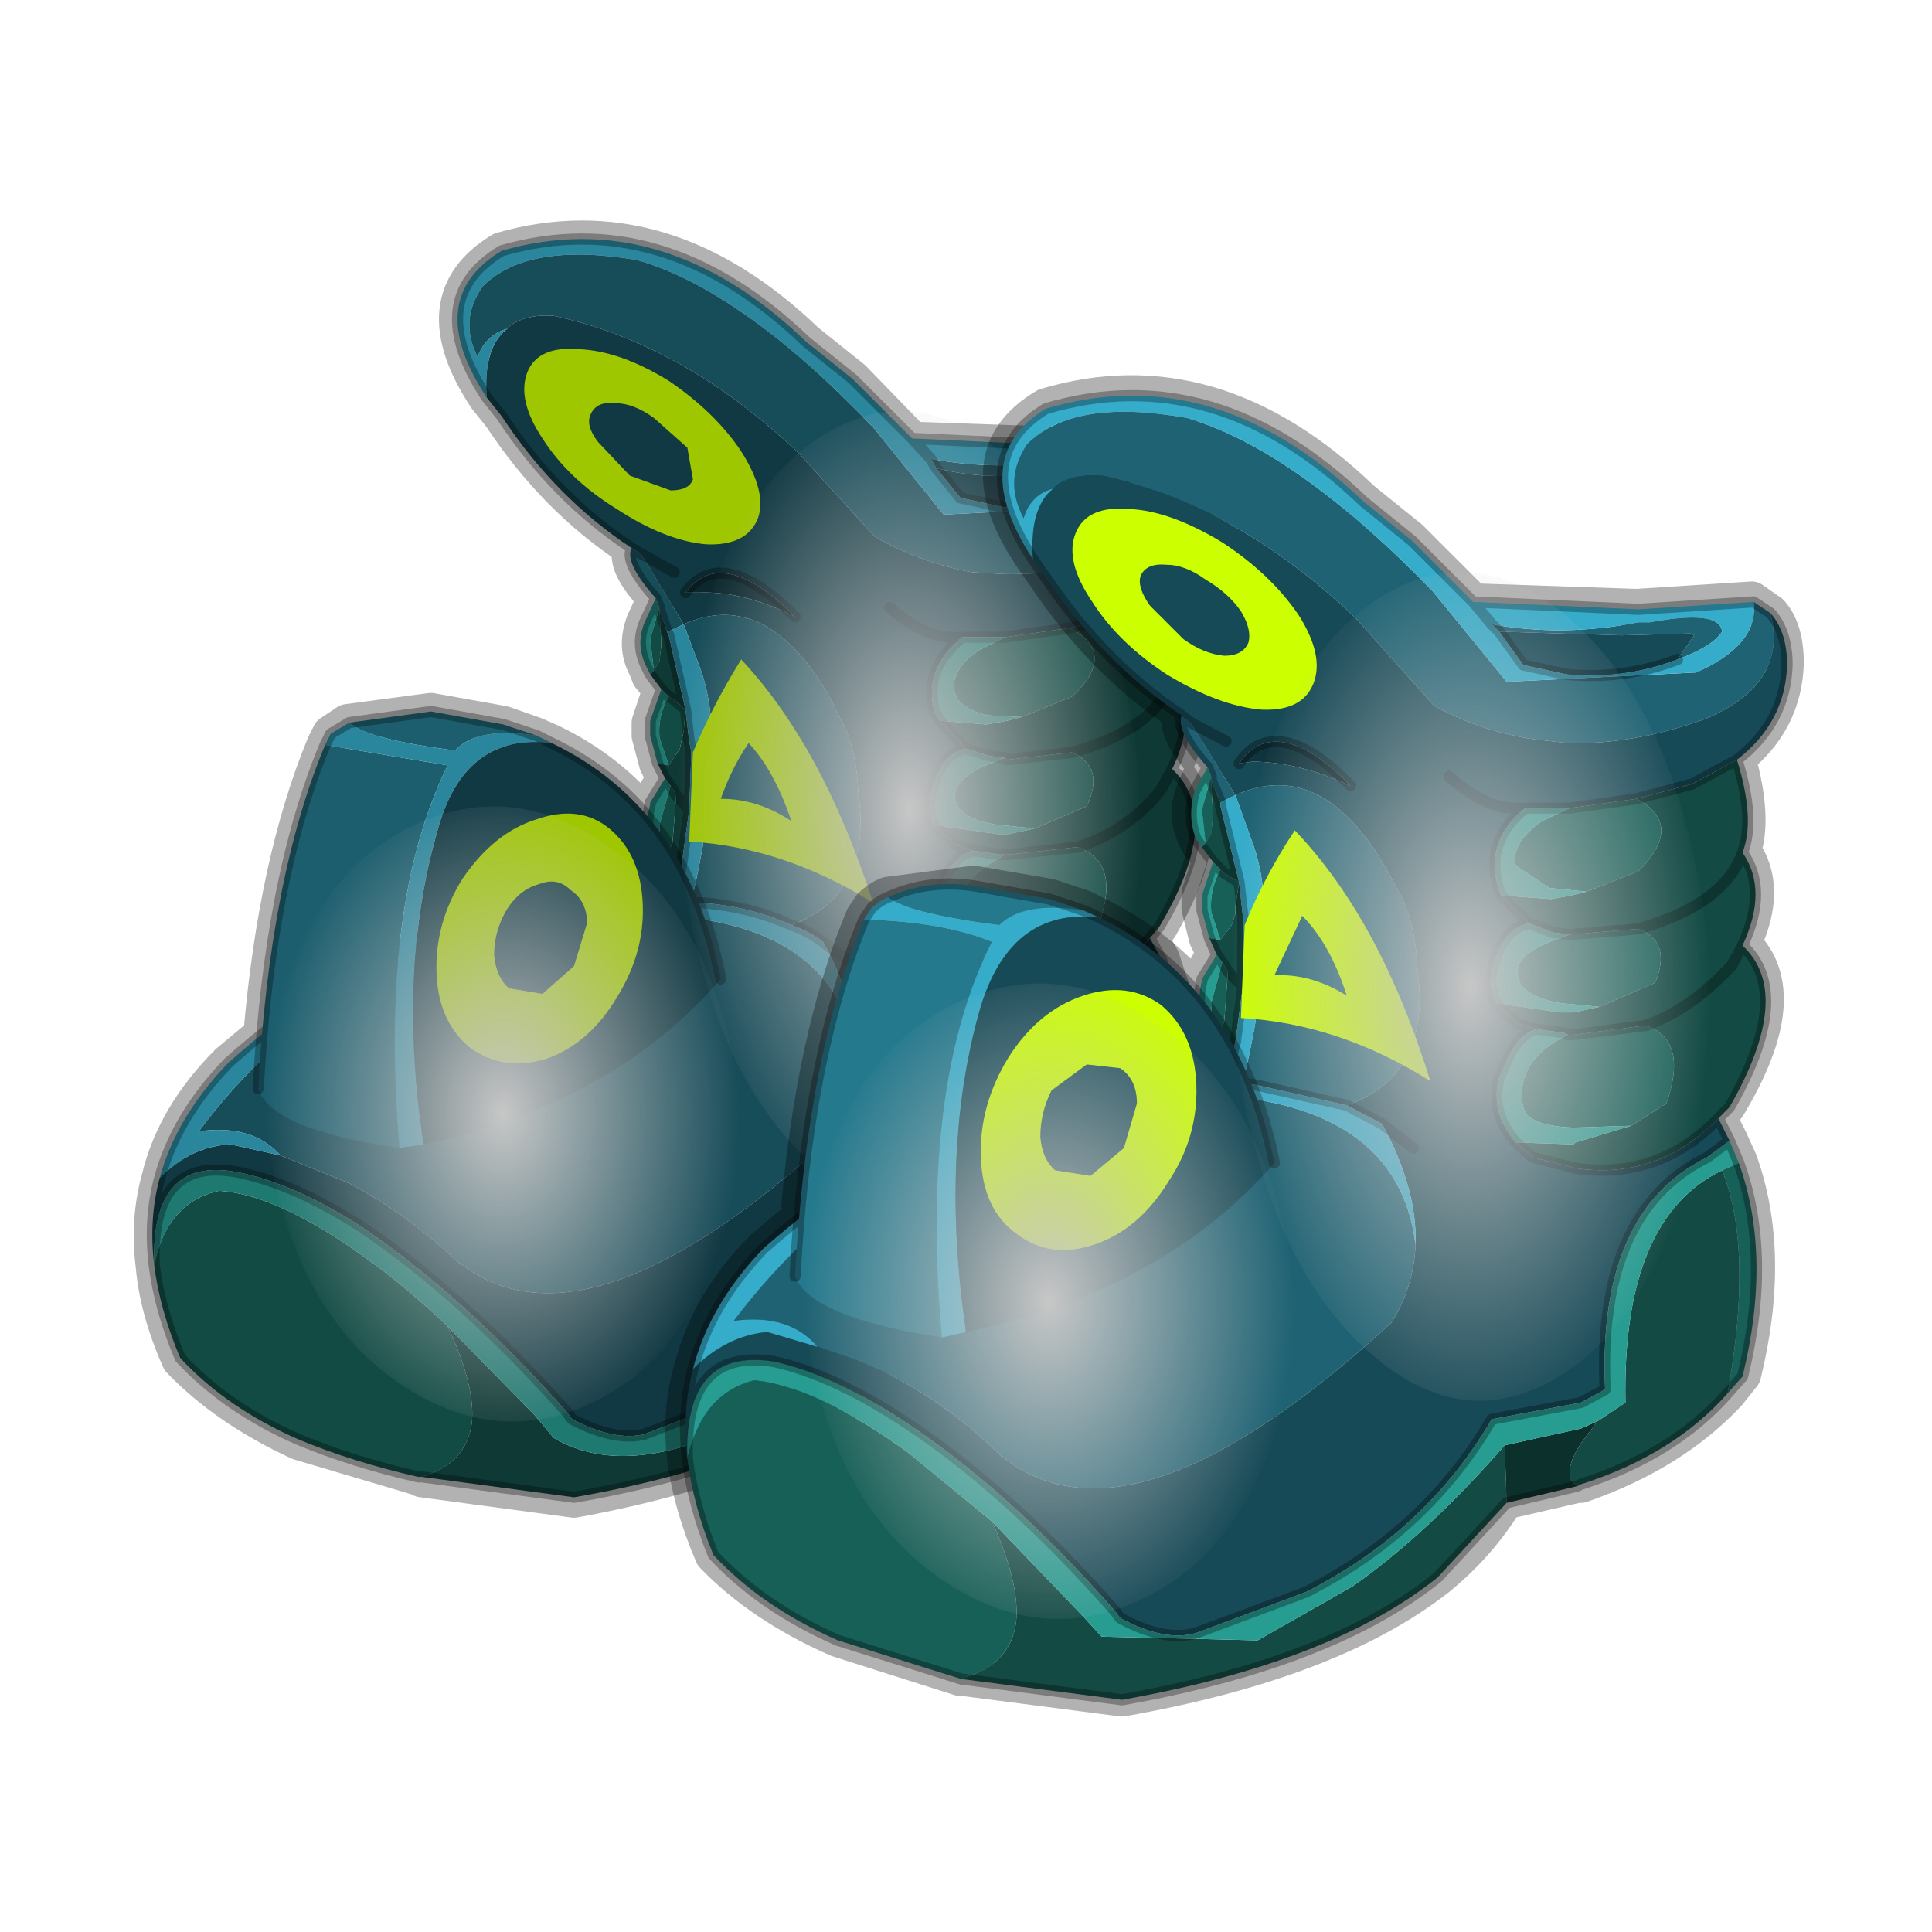 <?xml version="1.0" encoding="UTF-8" standalone="no"?>
<svg xmlns:xlink="http://www.w3.org/1999/xlink" height="520.0px" width="520.0px" xmlns="http://www.w3.org/2000/svg">
  <g transform="matrix(10.0, 0.0, 0.0, 10.0, 0.0, 0.0)">
    <use height="52.0" transform="matrix(1.0, 0.0, 0.0, 1.0, 0.0, 0.0)" width="52.0" xlink:href="#shape0"/>
    <use height="34.9" transform="matrix(1.0, 0.0, 0.0, 1.0, 3.6, 5.95)" width="29.6" xlink:href="#sprite0"/>
    <use height="36.1" transform="matrix(1.0, 0.0, 0.0, 1.0, 17.9, 10.1)" width="30.65" xlink:href="#shape3"/>
    <use height="136.85" transform="matrix(0.087, 0.0, 0.0, 0.163, 33.129, 15.399)" width="148.25" xlink:href="#sprite1"/>
    <use height="136.85" transform="matrix(0.089, 0.0, 0.0, 0.125, 21.635, 26.472)" width="148.25" xlink:href="#sprite1"/>
  </g>
  <defs>
    <g id="shape0" transform="matrix(1.0, 0.0, 0.0, 1.0, 0.0, 0.0)">
      <path d="M52.0 0.0 L52.0 52.0 0.0 52.0 0.0 0.0 52.0 0.0" fill="#795fa9" fill-opacity="0.0" fill-rule="evenodd" stroke="none"/>
    </g>
    <g id="sprite0" transform="matrix(1.0, 0.0, 0.0, 1.0, 0.5, 0.5)">
      <use height="34.9" transform="matrix(1.0, 0.0, 0.0, 1.0, -0.5, -0.5)" width="29.6" xlink:href="#shape1"/>
      <use height="136.85" transform="matrix(0.084, 0.0, 0.0, 0.157, 14.151, 4.618)" width="148.25" xlink:href="#sprite1"/>
      <use height="136.85" transform="matrix(0.086, 0.0, 0.0, 0.121, 3.062, 15.255)" width="148.25" xlink:href="#sprite1"/>
    </g>
    <g id="shape1" transform="matrix(1.0, 0.0, 0.0, 1.0, 0.5, 0.5)">
      <path d="M9.0 4.25 L9.4 4.75 Q10.85 6.95 12.9 8.3 12.7 8.75 13.55 9.65 L13.25 10.3 Q13.0 10.95 13.3 11.5 L13.4 11.75 13.7 12.1 13.4 13.0 13.4 13.35 13.6 14.1 13.8 14.5 13.4 15.15 13.4 15.2 13.35 15.6 Q12.3 14.3 10.75 13.55 L10.3 13.35 9.45 13.05 7.5 12.7 5.25 13.0 4.8 13.3 4.65 13.6 Q3.35 16.75 2.95 21.4 L2.05 22.15 Q0.6 23.6 0.2 25.3 -0.1 26.4 0.05 27.6 0.15 28.8 0.75 30.15 2.0 31.45 3.95 32.35 L7.15 33.3 7.25 33.35 11.35 33.9 Q16.8 32.9 19.55 30.7 L21.3 28.75 23.2 28.35 23.25 28.3 Q25.65 27.5 27.1 25.95 L27.45 25.45 Q28.25 22.3 27.35 19.95 L27.15 19.35 26.85 18.8 27.1 18.5 Q28.8 15.55 27.45 14.3 28.15 12.8 27.45 11.85 27.8 11.0 27.3 9.45 28.55 8.5 28.6 7.0 28.6 6.1 28.2 5.65 L27.7 5.35 24.75 5.55 20.45 5.4 18.85 3.75 17.6 2.75 Q13.75 -0.95 9.4 0.3 7.25 1.6 9.0 4.25 Z" fill="none" stroke="#000000" stroke-linecap="round" stroke-linejoin="round" stroke-opacity="0.302" stroke-width="1.0"/>
      <path d="M27.7 5.3 L28.2 5.65 Q28.65 7.45 26.5 8.4 24.6 9.05 22.9 9.0 L22.05 8.95 Q20.7 8.7 19.45 8.0 L17.4 5.75 Q14.3 2.8 10.8 2.05 10.1 2.0 9.65 2.3 L9.55 2.4 Q9.0 2.55 8.75 3.15 8.25 2.15 8.9 1.25 10.1 0.05 13.05 0.55 15.85 1.35 19.4 5.05 L21.3 7.4 26.25 7.15 Q27.9 6.45 27.7 5.3 M13.55 9.65 Q12.7 8.7 12.9 8.3 L13.15 8.45 14.3 10.35 Q16.55 9.35 18.25 12.35 L18.55 12.95 Q18.95 13.7 19.0 14.85 19.4 17.65 17.2 18.45 16.1 17.95 14.8 17.85 L14.5 17.85 Q15.5 13.6 14.75 11.55 L14.3 10.35 14.0 10.5 13.85 10.55 13.65 9.95 13.65 9.9 13.55 9.65 M25.75 6.85 L26.2 6.2 26.1 6.15 24.3 6.2 Q22.7 6.55 21.1 6.15 L20.95 5.9 Q22.8 6.25 24.75 5.9 L25.0 5.85 Q26.85 5.55 26.9 6.15 26.7 6.5 25.75 6.85 M18.95 22.05 Q18.9 23.15 18.35 24.1 11.75 30.15 8.35 27.6 L8.2 27.5 Q6.9 26.25 5.3 25.4 L3.45 24.65 Q2.7 23.8 1.25 24.0 3.0 21.65 5.6 19.95 9.45 17.75 14.85 18.3 18.55 18.9 18.95 22.05" fill="#174c59" fill-rule="evenodd" stroke="none"/>
      <path d="M9.55 2.4 L9.65 2.3 Q10.1 2.0 10.8 2.05 14.3 2.8 17.4 5.75 L19.45 8.0 Q20.7 8.7 22.05 8.95 L22.9 9.0 Q24.6 9.05 26.5 8.4 28.65 7.45 28.2 5.65 28.6 6.1 28.6 6.95 28.55 8.5 27.3 9.4 L26.15 10.1 24.7 10.45 22.95 10.7 22.25 10.7 21.8 10.7 Q20.75 11.55 21.05 12.7 L21.2 12.95 21.9 13.7 Q21.1 13.85 20.9 15.25 L21.0 15.75 21.65 16.3 22.1 16.45 Q21.55 16.55 21.2 17.5 L21.15 17.7 Q20.85 18.6 21.55 19.35 L22.0 19.8 23.15 20.05 Q25.3 20.35 26.85 18.8 L27.15 19.35 26.55 19.8 Q23.7 21.2 23.85 25.8 L23.25 26.15 20.95 26.55 Q19.25 29.5 16.1 31.05 L13.25 32.15 Q12.45 32.35 11.3 31.75 L11.15 31.55 Q8.35 28.4 5.6 26.55 3.8 25.4 2.3 25.1 -0.05 24.65 0.05 27.6 -0.1 26.35 0.2 25.25 1.05 24.4 2.1 24.35 L3.45 24.65 5.3 25.4 Q6.9 26.25 8.2 27.5 L8.35 27.6 Q11.75 30.15 18.35 24.1 18.9 23.15 18.95 22.05 19.0 20.6 18.05 18.9 17.65 18.6 17.2 18.45 19.4 17.65 19.0 14.85 18.95 13.7 18.55 12.95 L18.25 12.35 Q16.55 9.35 14.3 10.35 L13.15 8.45 12.9 8.3 Q10.85 6.95 9.4 4.75 L9.0 4.25 Q8.9 2.9 9.55 2.4 M25.75 6.85 L22.9 7.2 21.75 6.95 21.1 6.15 Q22.7 6.55 24.3 6.2 L26.1 6.15 26.2 6.2 25.75 6.85 M18.9 19.55 L18.05 18.9 18.9 19.55 M19.85 9.9 Q20.85 10.8 21.8 10.7 20.85 10.8 19.85 9.9 M14.35 9.5 L14.7 9.5 Q15.9 9.45 17.3 10.15 15.95 8.8 15.05 9.0 14.65 9.1 14.35 9.5 M14.05 8.95 L13.15 8.45 14.05 8.95" fill="#113943" fill-rule="evenodd" stroke="none"/>
      <path d="M17.3 10.15 Q15.9 9.45 14.7 9.5 L14.35 9.5 Q14.65 9.1 15.05 9.0 15.95 8.8 17.3 10.15" fill="#0c282f" fill-rule="evenodd" stroke="none"/>
      <path d="M27.35 19.9 Q28.25 22.3 27.45 25.45 L27.1 25.9 Q27.75 22.15 26.9 20.1 L27.35 19.9 M7.15 33.3 Q5.4 32.9 3.95 32.3 2.0 31.45 0.75 30.1 0.2 28.8 0.05 27.6 0.4 25.9 1.8 25.6 3.4 25.7 5.8 27.45 6.85 28.2 7.95 29.25 8.7 30.85 8.6 31.85 8.45 32.95 7.25 33.3 L7.15 33.3 M23.4 12.85 L22.45 12.8 Q21.7 12.6 21.6 12.2 21.45 11.6 22.25 11.05 L22.95 10.7 24.7 10.45 Q26.0 11.15 24.75 12.3 L23.4 12.85 M23.75 15.85 L22.75 15.75 Q21.7 15.6 21.6 15.05 21.55 14.5 22.55 14.1 L22.95 13.95 23.0 14.0 24.75 13.8 Q25.65 14.2 25.15 15.25 L23.75 15.85 M24.9 16.35 Q26.05 16.75 25.5 18.35 L24.55 18.95 23.05 19.0 Q21.85 18.95 21.75 18.5 21.65 18.05 21.8 17.65 22.0 17.05 22.8 16.65 L22.95 16.55 23.05 16.55 24.9 16.35 M13.65 9.9 L13.65 9.95 13.7 10.9 13.65 11.35 13.5 11.6 13.4 10.75 13.65 9.9 M13.9 12.3 L14.0 12.35 14.35 12.65 14.3 13.25 14.25 13.45 14.2 13.7 13.9 14.15 13.65 13.4 Q13.6 12.8 13.9 12.3 M13.7 16.85 L13.65 15.75 13.95 14.7 14.1 14.95 14.0 16.25 13.7 16.85" fill="#114b44" fill-rule="evenodd" stroke="none"/>
      <path d="M27.3 9.4 Q27.8 11.0 27.45 11.85 28.15 12.8 27.45 14.25 28.85 15.55 27.1 18.5 L26.85 18.8 Q25.3 20.35 23.15 20.05 L22.0 19.8 21.55 19.35 23.05 19.4 23.1 19.4 24.55 18.95 25.5 18.35 Q26.05 16.75 24.9 16.35 L23.05 16.55 22.95 16.55 22.8 16.55 22.1 16.45 21.65 16.3 21.0 15.75 22.75 16.0 23.05 16.0 23.75 15.85 25.15 15.25 Q25.65 14.2 24.75 13.8 L23.0 14.0 22.95 13.95 22.55 13.9 21.9 13.7 21.2 12.95 22.45 13.05 23.0 12.95 23.4 12.85 24.75 12.3 Q26.0 11.15 24.7 10.45 L26.15 10.1 27.3 9.4 M27.1 25.9 Q25.65 27.5 23.3 28.3 L23.2 28.3 Q22.75 28.05 23.25 27.2 L23.7 26.6 24.45 26.15 Q24.35 21.35 26.9 20.1 27.75 22.15 27.1 25.9 M21.3 28.75 L19.55 30.7 Q16.8 32.9 11.35 33.85 L7.25 33.3 7.15 33.3 7.25 33.3 Q8.45 32.95 8.6 31.85 8.7 30.85 7.95 29.25 L10.3 31.65 10.8 32.25 Q12.4 33.2 14.85 32.3 L17.3 30.95 Q19.25 29.55 21.25 27.25 L21.3 28.75 M14.0 17.85 L13.6 16.95 13.7 16.85 14.0 16.25 14.1 14.95 13.95 14.7 13.8 14.5 13.6 14.1 13.9 14.15 14.2 13.7 14.25 13.45 14.3 13.25 14.35 12.65 14.45 13.5 14.5 13.75 14.5 14.0 14.45 15.35 14.25 16.8 14.0 17.85 M13.7 12.1 L13.4 11.7 13.5 11.6 13.65 11.35 13.7 10.9 13.65 9.95 13.85 10.55 13.9 10.65 14.35 12.65 14.0 12.35 13.9 12.3 13.85 12.25 13.7 12.1 M27.45 11.85 Q26.95 13.2 24.75 13.8 26.95 13.2 27.45 11.85 M27.45 14.25 L27.15 14.8 26.95 15.05 Q26.05 16.0 24.9 16.35 26.05 16.0 26.95 15.05 L27.15 14.8 27.45 14.25 M14.45 15.35 L14.1 14.95 14.45 15.35" fill="#0e3935" fill-rule="evenodd" stroke="none"/>
      <path d="M23.2 28.3 L21.3 28.75 21.25 27.25 23.25 26.8 23.7 26.6 23.25 27.2 Q22.75 28.05 23.2 28.3" fill="#092522" fill-rule="evenodd" stroke="none"/>
      <path d="M27.15 19.35 L27.35 19.9 26.9 20.1 Q24.35 21.35 24.45 26.15 L23.7 26.6 23.25 26.8 21.25 27.25 Q19.25 29.55 17.3 30.95 L14.85 32.3 Q12.4 33.2 10.8 32.25 L10.3 31.65 7.95 29.25 Q6.85 28.2 5.8 27.45 3.4 25.7 1.8 25.6 0.4 25.9 0.05 27.6 -0.05 24.65 2.3 25.1 3.8 25.4 5.6 26.55 8.35 28.4 11.15 31.55 L11.3 31.75 Q12.45 32.35 13.25 32.15 L16.1 31.05 Q19.25 29.5 20.95 26.55 L23.25 26.15 23.85 25.8 Q23.7 21.2 26.55 19.8 L27.15 19.35 M13.6 16.95 Q13.2 15.9 13.4 15.2 L13.4 15.15 13.8 14.5 13.95 14.7 13.65 15.75 13.7 16.85 13.6 16.95 M13.6 14.1 L13.4 13.35 13.4 12.95 13.7 12.1 13.85 12.25 13.9 12.3 Q13.6 12.8 13.65 13.4 L13.9 14.15 13.6 14.1 M13.4 11.7 L13.3 11.5 Q13.0 10.9 13.25 10.3 L13.55 9.65 13.65 9.9 13.4 10.75 13.5 11.6 13.4 11.7 M21.2 12.95 L21.05 12.7 Q20.75 11.55 21.8 10.7 L22.25 10.7 22.95 10.7 22.25 11.05 Q21.45 11.6 21.6 12.2 21.7 12.6 22.45 12.8 L23.4 12.85 23.0 12.95 22.45 13.05 21.2 12.95 M21.0 15.75 L20.9 15.25 Q21.1 13.85 21.9 13.7 L22.55 13.9 22.95 13.95 22.55 14.1 Q21.55 14.5 21.6 15.05 21.7 15.6 22.75 15.75 L23.75 15.85 23.05 16.0 22.75 16.0 21.0 15.75 M22.95 16.55 L22.8 16.65 Q22.0 17.05 21.8 17.65 21.65 18.05 21.75 18.5 21.85 18.95 23.05 19.0 L24.55 18.95 23.1 19.4 23.05 19.4 21.55 19.35 Q20.85 18.6 21.15 17.7 L21.2 17.5 Q21.55 16.55 22.1 16.45 L22.8 16.55 22.95 16.55" fill="#1e7971" fill-rule="evenodd" stroke="none"/>
      <path d="M27.7 5.3 Q27.9 6.45 26.25 7.15 L21.3 7.4 19.4 5.05 Q15.85 1.35 13.05 0.55 10.1 0.05 8.9 1.25 8.25 2.15 8.75 3.15 9.0 2.55 9.55 2.4 8.9 2.9 9.0 4.25 7.25 1.6 9.4 0.3 13.75 -0.95 17.6 2.75 L18.85 3.75 20.45 5.35 24.75 5.55 Q26.75 4.85 27.7 5.3 M0.2 25.25 Q0.65 23.6 2.05 22.15 7.65 17.15 14.0 17.85 L14.25 16.8 14.45 15.35 14.5 14.0 14.5 13.75 14.45 13.5 14.35 12.65 13.9 10.65 13.85 10.55 14.0 10.5 14.3 10.35 14.75 11.55 Q15.5 13.6 14.5 17.85 L14.8 17.85 Q16.1 17.95 17.2 18.45 17.65 18.6 18.05 18.9 19.0 20.6 18.95 22.05 18.55 18.9 14.85 18.3 9.45 17.75 5.6 19.95 3.0 21.65 1.25 24.0 2.7 23.8 3.45 24.65 L2.1 24.35 Q1.05 24.4 0.2 25.25 M21.1 6.15 L21.75 6.95 22.9 7.2 25.75 6.85 Q26.7 6.5 26.9 6.15 26.85 5.55 25.0 5.85 L24.75 5.9 Q22.8 6.25 20.95 5.9 L21.1 6.15 M20.45 5.35 L20.95 5.9 20.45 5.35 M14.5 17.85 L14.0 17.85 14.5 17.85" fill="#29869d" fill-rule="evenodd" stroke="none"/>
      <path d="M28.2 5.65 L27.7 5.3 M28.2 5.65 Q28.6 6.1 28.6 6.95 28.55 8.5 27.3 9.4 27.8 11.0 27.45 11.85 28.15 12.8 27.45 14.25 28.85 15.55 27.1 18.5 L26.85 18.8 27.15 19.35 27.35 19.9 Q28.25 22.3 27.45 25.45 L27.1 25.9 Q25.65 27.5 23.3 28.3 L23.2 28.3 21.3 28.75 19.55 30.7 Q16.8 32.9 11.35 33.85 L7.25 33.3 7.15 33.3 Q5.4 32.9 3.95 32.3 2.0 31.45 0.75 30.1 0.2 28.8 0.05 27.6 -0.1 26.35 0.2 25.25 0.65 23.6 2.05 22.15 7.65 17.15 14.0 17.85 L13.6 16.95 Q13.2 15.9 13.4 15.2 L13.4 15.15 13.8 14.5 13.6 14.1 13.4 13.35 13.4 12.95 13.7 12.1 13.4 11.7 13.3 11.5 Q13.0 10.9 13.25 10.3 L13.55 9.65 Q12.7 8.7 12.9 8.3 10.85 6.95 9.4 4.75 L9.0 4.25 Q7.25 1.6 9.4 0.3 13.75 -0.95 17.6 2.75 L18.85 3.75 20.45 5.35 24.75 5.55 Q26.75 4.85 27.7 5.3 M21.1 6.15 L21.75 6.95 22.9 7.2 25.75 6.85 M21.1 6.15 L20.95 5.9 20.45 5.35 M14.5 17.85 L14.8 17.85 Q16.1 17.95 17.2 18.45 17.65 18.6 18.05 18.9 L18.9 19.55 M21.2 12.95 L21.05 12.7 Q20.75 11.55 21.8 10.7 20.85 10.8 19.85 9.9 M21.0 15.75 L20.9 15.25 Q21.1 13.85 21.9 13.7 L21.2 12.95 M22.95 10.7 L22.25 10.7 21.8 10.7 M24.7 10.45 L26.15 10.1 27.3 9.4 M22.95 13.95 L22.55 13.9 21.9 13.7 M22.95 13.95 L23.0 14.0 24.75 13.8 Q26.95 13.2 27.45 11.85 M24.9 16.35 Q26.05 16.0 26.95 15.05 L27.15 14.8 27.45 14.25 M24.7 10.45 L22.95 10.7 M0.05 27.6 Q-0.05 24.65 2.3 25.1 3.8 25.4 5.6 26.55 8.35 28.4 11.15 31.55 L11.3 31.75 Q12.45 32.35 13.25 32.15 L16.1 31.05 Q19.25 29.5 20.95 26.55 L23.25 26.15 23.85 25.8 Q23.7 21.2 26.55 19.8 L27.15 19.35 M24.9 16.35 L23.05 16.55 22.95 16.55 M21.55 19.35 L22.0 19.8 23.15 20.05 Q25.3 20.35 26.85 18.8 M22.1 16.45 L22.8 16.55 22.95 16.55 M21.0 15.75 L21.65 16.3 22.1 16.45 Q21.55 16.55 21.2 17.5 L21.15 17.7 Q20.85 18.6 21.55 19.35 M13.65 9.9 L13.65 9.95 13.85 10.55 13.9 10.65 14.35 12.65 14.45 13.5 14.5 13.75 14.5 14.0 14.45 15.35 14.25 16.8 14.0 17.85 14.5 17.85 M13.15 8.45 L12.9 8.3 M14.35 9.5 Q14.65 9.1 15.05 9.0 15.95 8.8 17.3 10.15 M13.55 9.65 L13.65 9.9 M13.15 8.45 L14.05 8.95 M13.9 12.3 L14.0 12.35 14.35 12.65 M14.1 14.95 L13.95 14.7 13.8 14.5 M14.1 14.95 L14.45 15.35 M13.7 12.1 L13.85 12.25" fill="none" stroke="#000000" stroke-linecap="round" stroke-linejoin="round" stroke-opacity="0.302" stroke-width="0.3"/>
      <path d="M5.3 13.0 L7.5 12.7 9.45 13.05 10.35 13.35 Q8.75 13.1 8.15 13.75 5.8 13.45 5.3 13.0 M6.65 24.45 Q3.2 23.95 2.85 22.85 3.15 17.2 4.65 13.6 L7.95 14.15 Q6.1 17.9 6.65 24.45" fill="#1c5e6e" fill-rule="evenodd" stroke="none"/>
      <path d="M5.3 13.0 Q5.8 13.45 8.15 13.75 8.75 13.1 10.35 13.35 L10.75 13.55 Q8.35 13.25 7.65 16.0 6.6 19.7 7.3 24.35 L6.65 24.45 Q6.1 17.9 7.95 14.15 L4.65 13.6 4.8 13.3 5.3 13.0" fill="#29869d" fill-rule="evenodd" stroke="none"/>
      <path d="M10.75 13.55 Q14.4 15.3 15.3 19.9 12.4 23.25 7.3 24.35 6.6 19.7 7.65 16.0 8.35 13.25 10.75 13.55" fill="#113943" fill-rule="evenodd" stroke="none"/>
      <path d="M10.35 13.35 L9.45 13.05 7.5 12.7 5.3 13.0 M10.35 13.35 L10.75 13.55 Q14.4 15.3 15.3 19.9 M2.85 22.85 Q3.15 17.2 4.65 13.6 L4.8 13.3 5.3 13.0" fill="none" stroke="#000000" stroke-linecap="round" stroke-linejoin="round" stroke-opacity="0.302" stroke-width="0.3"/>
      <path d="M12.3 15.85 Q13.15 16.55 13.2 17.9 13.25 19.2 12.5 20.4 11.75 21.65 10.6 22.05 9.45 22.4 8.55 21.75 7.7 21.05 7.65 19.75 7.6 18.4 8.35 17.2 9.2 15.95 10.35 15.6 11.5 15.2 12.3 15.85 M10.4 17.35 Q9.85 17.5 9.5 18.1 9.2 18.65 9.2 19.25 9.25 19.85 9.6 20.15 L10.5 20.3 11.35 19.55 11.7 18.4 Q11.7 17.8 11.25 17.5 10.9 17.15 10.4 17.35" fill="#9fc700" fill-rule="evenodd" stroke="none"/>
      <path d="M12.45 4.4 Q12.95 4.4 13.5 4.8 L14.4 5.6 14.55 6.45 Q14.45 6.75 13.95 6.75 L12.85 6.35 12.0 5.45 Q11.65 5.0 11.8 4.7 11.95 4.35 12.45 4.4 M10.1 3.55 Q9.8 4.3 10.5 5.35 11.2 6.45 12.5 7.25 13.8 8.1 14.9 8.2 16.0 8.25 16.3 7.5 16.55 6.8 15.85 5.7 15.15 4.65 13.9 3.8 12.6 3.0 11.5 2.95 10.4 2.85 10.1 3.55" fill="#9fc700" fill-rule="evenodd" stroke="none"/>
      <path d="M14.45 16.2 L14.55 13.8 Q15.1 12.5 15.85 11.3 18.05 13.65 19.4 17.85 17.0 16.35 14.45 16.2 M15.3 15.05 Q16.3 15.05 17.2 15.65 16.75 14.3 16.05 13.55 15.6 14.2 15.3 15.05" fill="#9fc700" fill-rule="evenodd" stroke="none"/>
    </g>
    <g id="sprite1" transform="matrix(1.0, 0.0, 0.0, 1.0, 73.5, 65.0)">
      <use height="136.85" transform="matrix(1.0, 0.0, 0.0, 1.0, -73.5, -65.0)" width="148.25" xlink:href="#shape2"/>
    </g>
    <g id="shape2" transform="matrix(1.0, 0.0, 0.0, 1.0, 73.5, 65.0)">
      <path d="M36.65 -54.65 Q60.05 -42.0 69.75 -17.95 80.55 8.9 68.0 34.1 55.45 59.35 26.8 68.2 -1.8 77.05 -29.7 64.3 -57.6 51.6 -68.45 24.75 -79.3 -2.05 -66.75 -27.25 L-66.7 -27.3 Q-54.1 -52.5 -25.5 -61.4 3.1 -70.2 31.0 -57.5 L36.65 -54.65" fill="url(#gradient0)" fill-rule="evenodd" stroke="none"/>
    </g>
    <radialGradient cx="0" cy="0" gradientTransform="matrix(0.091, 0.0, 0.0, 0.091, 0.6, 3.4)" gradientUnits="userSpaceOnUse" id="gradient0" r="819.2" spreadMethod="pad">
      <stop offset="0.0" stop-color="#c7c7c7"/>
      <stop offset="1.0" stop-color="#c7c7c7" stop-opacity="0.0"/>
    </radialGradient>
    <g id="shape3" transform="matrix(1.0, 0.0, 0.0, 1.0, -17.9, -10.1)">
      <path d="M27.8 15.0 L28.15 15.5 Q29.7 17.8 31.8 19.2 31.6 19.65 32.45 20.6 L32.15 21.3 Q31.9 21.95 32.2 22.55 L32.3 22.75 32.6 23.15 32.3 24.05 32.3 24.45 32.5 25.25 32.7 25.65 32.35 26.3 32.3 26.35 32.25 26.75 Q31.15 25.45 29.55 24.65 L29.15 24.45 28.25 24.15 26.2 23.8 23.9 24.1 Q23.65 24.2 23.45 24.4 L23.25 24.7 Q21.9 27.95 21.5 32.8 L20.55 33.6 Q19.1 35.05 18.65 36.8 18.3 37.95 18.45 39.2 18.6 40.45 19.2 41.85 20.5 43.2 22.55 44.1 L25.85 45.15 25.95 45.15 30.2 45.7 Q35.85 44.7 38.7 42.45 39.8 41.55 40.5 40.4 L42.45 39.95 42.55 39.95 Q45.0 39.1 46.5 37.5 L46.9 37.0 Q47.7 33.75 46.8 31.25 L46.55 30.7 46.25 30.1 46.5 29.75 Q48.3 26.75 46.9 25.4 47.6 23.9 46.9 22.9 47.2 22.0 46.75 20.4 48.0 19.4 48.05 17.85 48.05 16.95 47.65 16.5 L47.15 16.15 44.05 16.35 39.65 16.2 37.95 14.5 36.65 13.45 Q32.65 9.6 28.15 10.95 25.95 12.25 27.8 15.0 Z" fill="none" stroke="#000000" stroke-linecap="round" stroke-linejoin="round" stroke-opacity="0.302" stroke-width="1.0"/>
      <path d="M47.65 16.5 Q48.15 18.4 45.9 19.35 43.95 20.05 42.2 20.0 L41.3 19.9 Q39.9 19.7 38.6 19.0 L36.5 16.65 Q33.25 13.55 29.65 12.8 28.9 12.75 28.45 13.05 L28.35 13.15 Q27.75 13.3 27.55 13.95 27.0 12.9 27.65 11.95 28.9 10.7 31.95 11.25 34.85 12.1 38.55 15.9 L40.55 18.35 45.65 18.1 Q47.35 17.35 47.2 16.2 L47.65 16.5 M31.8 19.25 L32.05 19.45 33.25 21.4 Q35.6 20.35 37.35 23.45 L37.7 24.1 Q38.1 24.9 38.15 26.05 38.55 28.95 36.25 29.75 L33.8 29.2 33.45 29.15 Q34.5 24.75 33.7 22.65 L33.25 21.4 32.95 21.55 32.85 21.6 32.6 21.0 32.6 20.9 32.5 20.65 Q31.65 19.7 31.8 19.25 M40.15 16.8 Q42.05 17.15 44.1 16.75 L44.4 16.75 Q46.3 16.4 46.35 17.0 46.1 17.4 45.15 17.75 L45.6 17.1 45.5 17.05 43.65 17.1 40.35 17.0 40.15 16.8 M38.1 33.5 Q38.05 34.65 37.45 35.6 30.6 41.9 27.1 39.3 L26.95 39.2 Q25.6 37.85 23.95 37.0 23.0 36.55 22.0 36.25 21.25 35.35 19.75 35.55 21.6 33.1 24.25 31.35 28.25 29.05 33.85 29.6 37.7 30.25 38.1 33.5" fill="#1e6273" fill-rule="evenodd" stroke="none"/>
      <path d="M47.65 16.5 Q48.1 17.0 48.1 17.9 48.05 19.45 46.75 20.45 L45.55 21.1 44.05 21.5 42.25 21.75 41.5 21.75 41.05 21.75 Q40.0 22.6 40.3 23.8 L40.4 24.1 41.15 24.85 Q40.3 25.05 40.1 26.45 L40.25 27.0 40.85 27.55 41.35 27.7 Q40.8 27.85 40.45 28.8 L40.35 29.0 Q40.1 29.95 40.8 30.75 L41.25 31.15 42.45 31.45 Q44.65 31.75 46.25 30.1 L46.55 30.7 45.95 31.15 Q43.0 32.6 43.2 37.35 L43.2 37.4 42.55 37.75 40.15 38.2 Q38.4 41.2 35.15 42.85 L32.2 43.95 Q31.35 44.2 30.15 43.55 L30.0 43.35 Q27.1 40.05 24.25 38.2 22.4 37.0 20.85 36.65 18.4 36.25 18.5 39.25 18.35 38.0 18.65 36.85 19.55 35.95 20.65 35.85 L22.0 36.25 Q23.0 36.55 23.95 37.0 25.6 37.85 26.95 39.2 L27.1 39.3 Q30.6 41.9 37.45 35.6 38.05 34.65 38.1 33.5 38.15 32.0 37.2 30.25 L36.25 29.75 Q38.55 28.95 38.15 26.05 38.1 24.9 37.7 24.1 L37.35 23.45 Q35.6 20.35 33.25 21.4 L32.05 19.45 31.8 19.25 Q29.7 17.85 28.15 15.55 L27.8 15.05 Q27.7 13.65 28.35 13.15 L28.45 13.05 Q28.9 12.75 29.65 12.8 33.25 13.55 36.5 16.65 L38.6 19.0 Q39.9 19.7 41.3 19.9 L42.2 20.0 Q43.95 20.05 45.9 19.35 48.15 18.4 47.65 16.5 M33.0 19.95 L32.05 19.45 33.0 19.95 M40.35 17.0 L43.65 17.1 45.5 17.05 45.6 17.1 45.15 17.75 Q43.7 18.3 42.15 18.15 L41.0 17.9 40.35 17.0 M39.0 20.9 Q40.05 21.85 41.05 21.75 40.05 21.85 39.0 20.9 M38.05 30.9 L37.2 30.25 38.05 30.9 M36.35 21.15 Q35.0 19.75 34.05 20.0 33.65 20.1 33.35 20.55 L33.7 20.5 Q34.95 20.5 36.35 21.15" fill="#174a57" fill-rule="evenodd" stroke="none"/>
      <path d="M33.35 20.55 Q33.65 20.1 34.05 20.0 35.0 19.75 36.35 21.15 34.95 20.5 33.7 20.5 L33.35 20.55" fill="#10343d" fill-rule="evenodd" stroke="none"/>
      <path d="M46.8 31.3 Q47.7 33.8 46.9 37.05 L46.5 37.5 Q47.2 33.6 46.35 31.5 L46.8 31.3 M25.9 45.2 L22.55 44.15 Q20.5 43.25 19.2 41.85 18.65 40.5 18.5 39.25 18.9 37.5 20.3 37.15 21.95 37.3 24.45 39.1 L26.7 40.95 Q27.45 42.6 27.35 43.65 27.2 44.8 25.95 45.15 L25.9 45.2 M42.7 24.0 L41.7 23.9 40.8 23.3 Q40.65 22.7 41.5 22.1 L42.25 21.75 44.05 21.5 Q45.35 22.2 44.1 23.45 L42.7 24.0 M43.05 27.1 L42.0 27.0 Q40.9 26.8 40.85 26.25 40.75 25.7 41.85 25.3 L42.25 25.15 42.3 25.15 44.1 25.0 Q45.0 25.35 44.55 26.45 L43.05 27.1 M44.3 27.6 Q45.45 28.0 44.85 29.7 L43.9 30.3 42.35 30.35 Q41.1 30.3 41.0 29.8 40.9 29.35 41.05 28.95 41.25 28.35 42.1 27.9 L42.2 27.85 42.35 27.85 44.3 27.6 M32.6 20.9 L32.6 21.0 32.65 21.95 32.6 22.45 32.45 22.7 32.35 21.8 32.6 20.9 M32.85 23.4 L32.95 23.5 33.35 23.75 33.25 24.4 33.25 24.6 33.15 24.9 32.85 25.3 32.6 24.55 Q32.55 23.95 32.85 23.4 M32.9 25.9 L33.05 26.15 32.95 27.5 32.65 28.15 32.6 27.0 32.9 25.9" fill="#176058" fill-rule="evenodd" stroke="none"/>
      <path d="M41.15 24.85 L40.4 24.1 41.75 24.2 42.3 24.1 42.7 24.0 44.1 23.45 Q45.35 22.2 44.05 21.5 L45.55 21.1 46.75 20.45 Q47.25 22.05 46.9 22.95 47.6 23.95 46.9 25.45 48.3 26.75 46.55 29.8 L46.25 30.1 Q44.65 31.75 42.45 31.45 L41.25 31.15 40.8 30.75 42.35 30.8 42.4 30.75 43.9 30.3 44.85 29.7 Q45.45 28.0 44.3 27.6 L42.35 27.85 42.2 27.85 42.1 27.8 41.35 27.7 40.85 27.55 40.25 27.0 42.0 27.25 42.35 27.25 43.05 27.1 44.55 26.45 Q45.0 25.35 44.1 25.0 L42.3 25.15 42.25 25.15 41.8 25.1 41.15 24.85 M46.5 37.5 Q45.05 39.15 42.55 39.95 L42.45 40.0 Q42.0 39.7 42.55 38.85 L43.0 38.25 43.75 37.75 Q43.65 32.8 46.35 31.5 47.2 33.6 46.5 37.5 M40.55 40.45 L38.7 42.45 Q35.85 44.75 30.2 45.75 L25.95 45.2 25.9 45.2 25.95 45.15 Q27.2 44.8 27.35 43.65 27.45 42.6 26.7 40.95 L29.1 43.45 29.65 44.05 33.85 44.15 36.4 42.7 Q38.4 41.3 40.5 38.9 L40.55 40.45 M32.95 29.15 L32.5 28.2 32.65 28.15 32.95 27.5 33.05 26.15 33.45 26.55 33.25 28.05 32.95 29.15 M32.75 25.7 L32.55 25.25 32.85 25.3 33.15 24.9 33.25 24.6 33.25 24.4 33.35 23.75 33.45 24.65 33.45 24.95 33.45 25.2 33.45 26.55 33.05 26.15 32.9 25.9 32.75 25.7 M32.65 23.2 L32.35 22.8 32.45 22.7 32.6 22.45 32.65 21.95 32.6 21.0 32.85 21.6 32.85 21.7 33.35 23.75 32.95 23.5 32.85 23.4 32.8 23.35 32.65 23.2 M46.9 22.95 Q46.4 24.35 44.1 25.0 46.4 24.35 46.9 22.95 M46.9 25.45 L46.6 26.0 46.35 26.25 Q45.4 27.2 44.3 27.6 45.4 27.2 46.35 26.25 L46.6 26.0 46.9 25.45" fill="#134a44" fill-rule="evenodd" stroke="none"/>
      <path d="M42.45 40.0 L40.55 40.45 40.5 38.9 42.55 38.45 43.0 38.25 42.55 38.85 Q42.0 39.7 42.45 40.0" fill="#0c302c" fill-rule="evenodd" stroke="none"/>
      <path d="M40.25 27.0 L40.1 26.45 Q40.3 25.05 41.15 24.85 L41.8 25.1 42.25 25.15 41.85 25.3 Q40.75 25.7 40.85 26.25 40.9 26.8 42.0 27.0 L43.05 27.1 42.35 27.25 42.0 27.25 40.25 27.0 M40.4 24.1 L40.3 23.8 Q40.0 22.6 41.05 21.75 L41.5 21.75 42.25 21.75 41.5 22.1 Q40.65 22.7 40.8 23.3 L41.7 23.9 42.7 24.0 42.3 24.1 41.75 24.2 40.4 24.1 M46.55 30.7 L46.8 31.3 46.35 31.5 Q43.65 32.8 43.75 37.75 L43.0 38.25 42.55 38.45 40.5 38.9 Q38.4 41.3 36.4 42.7 L33.85 44.15 29.65 44.05 29.1 43.45 26.7 40.95 24.45 39.1 Q21.95 37.3 20.3 37.15 18.9 37.5 18.5 39.25 18.4 36.25 20.85 36.65 22.4 37.0 24.25 38.2 27.1 40.05 30.0 43.35 L30.15 43.55 Q31.35 44.2 32.2 43.95 L35.15 42.85 Q38.4 41.2 40.15 38.2 L42.55 37.75 43.2 37.4 43.2 37.35 Q43.0 32.6 45.95 31.15 L46.55 30.7 M32.5 28.2 Q32.15 27.15 32.35 26.4 L32.35 26.35 32.75 25.7 32.9 25.9 32.6 27.0 32.65 28.15 32.5 28.2 M32.55 25.25 L32.35 24.5 32.35 24.1 32.65 23.2 32.8 23.35 32.85 23.4 Q32.55 23.95 32.6 24.55 L32.85 25.3 32.55 25.25 M32.35 22.8 L32.2 22.6 Q31.95 22.0 32.15 21.3 L32.5 20.65 32.6 20.9 32.35 21.8 32.45 22.7 32.35 22.8 M42.2 27.85 L42.1 27.9 Q41.25 28.35 41.05 28.95 40.9 29.35 41.0 29.8 41.1 30.3 42.35 30.35 L43.9 30.3 42.4 30.75 42.35 30.8 40.8 30.75 Q40.1 29.95 40.35 29.0 L40.45 28.8 Q40.8 27.85 41.35 27.7 L42.1 27.8 42.2 27.85" fill="#279c91" fill-rule="evenodd" stroke="none"/>
      <path d="M28.35 13.15 Q27.7 13.65 27.8 15.05 26.0 12.3 28.15 11.0 32.7 9.65 36.7 13.5 L38.0 14.55 39.65 16.2 40.15 16.8 39.65 16.2 44.1 16.4 47.2 16.2 Q47.35 17.35 45.65 18.1 L40.55 18.35 38.55 15.9 Q34.85 12.1 31.95 11.25 28.9 10.7 27.65 11.95 27.0 12.9 27.55 13.95 27.75 13.3 28.35 13.15 M45.15 17.75 Q46.1 17.4 46.35 17.0 46.3 16.4 44.4 16.75 L44.1 16.75 Q42.05 17.15 40.15 16.8 L40.35 17.0 41.0 17.9 42.15 18.15 Q43.7 18.3 45.15 17.75 M33.25 21.4 L33.7 22.65 Q34.5 24.75 33.45 29.15 L33.8 29.2 36.25 29.75 37.2 30.25 Q38.15 32.0 38.1 33.5 37.7 30.25 33.85 29.6 28.25 29.05 24.25 31.35 21.6 33.1 19.75 35.55 21.25 35.35 22.0 36.25 L20.65 35.85 Q19.55 35.95 18.65 36.85 19.1 35.1 20.55 33.6 26.4 28.45 32.95 29.15 L33.25 28.05 33.45 26.55 33.45 25.2 33.45 24.95 33.45 24.65 33.35 23.75 32.85 21.7 32.85 21.6 32.95 21.55 33.25 21.4 M33.45 29.15 L32.95 29.15 33.45 29.15" fill="#35acca" fill-rule="evenodd" stroke="none"/>
      <path d="M46.75 20.45 Q48.05 19.45 48.1 17.9 48.1 17.0 47.65 16.5 L47.2 16.2 44.1 16.4 39.65 16.2 38.0 14.55 36.7 13.5 Q32.7 9.65 28.15 11.0 26.0 12.3 27.8 15.05 L28.15 15.55 Q29.7 17.85 31.8 19.25 L32.05 19.45 33.0 19.95 M40.15 16.8 L40.35 17.0 M45.15 17.75 Q43.7 18.3 42.15 18.15 L41.0 17.9 40.35 17.0 M40.15 16.8 L39.65 16.2 M40.25 27.0 L40.1 26.45 Q40.3 25.05 41.15 24.85 L40.4 24.1 40.3 23.8 Q40.0 22.6 41.05 21.75 40.05 21.85 39.0 20.9 M33.45 29.15 L33.8 29.2 36.25 29.75 37.2 30.25 38.05 30.9 M44.05 21.5 L45.55 21.1 46.75 20.45 Q47.25 22.05 46.9 22.95 47.6 23.95 46.9 25.45 48.3 26.75 46.55 29.8 L46.25 30.1 46.55 30.7 46.8 31.3 Q47.7 33.8 46.9 37.05 L46.5 37.5 Q45.05 39.15 42.55 39.95 L42.45 40.0 40.55 40.45 38.7 42.45 Q35.85 44.75 30.2 45.75 L25.95 45.2 25.9 45.2 22.55 44.15 Q20.5 43.25 19.2 41.85 18.65 40.5 18.5 39.25 18.35 38.0 18.65 36.85 19.1 35.1 20.55 33.6 26.4 28.45 32.95 29.15 L32.5 28.2 Q32.15 27.15 32.35 26.4 L32.35 26.35 32.75 25.7 32.55 25.25 32.35 24.5 32.35 24.1 32.65 23.2 32.35 22.8 32.2 22.6 Q31.95 22.0 32.15 21.3 L32.5 20.65 Q31.65 19.7 31.8 19.25 M42.25 21.75 L41.5 21.75 41.05 21.75 M42.25 21.75 L44.05 21.5 M42.25 25.15 L41.8 25.1 41.15 24.85 M42.25 25.15 L42.3 25.15 44.1 25.0 Q46.4 24.35 46.9 22.95 M44.3 27.6 Q45.4 27.2 46.35 26.25 L46.6 26.0 46.9 25.45 M18.5 39.25 Q18.4 36.25 20.85 36.65 22.4 37.0 24.25 38.2 27.1 40.05 30.0 43.35 L30.15 43.55 Q31.35 44.2 32.2 43.95 L35.15 42.85 Q38.4 41.2 40.15 38.2 L42.55 37.75 43.2 37.4 43.2 37.35 Q43.0 32.6 45.95 31.15 L46.55 30.7 M44.3 27.6 L42.35 27.85 42.2 27.85 M40.8 30.75 L41.25 31.15 42.45 31.45 Q44.65 31.75 46.25 30.1 M41.35 27.7 L42.1 27.8 42.2 27.85 M40.25 27.0 L40.85 27.55 41.35 27.7 Q40.8 27.85 40.45 28.8 L40.35 29.0 Q40.1 29.95 40.8 30.75 M32.5 20.65 L32.6 20.9 32.6 21.0 32.85 21.6 32.85 21.7 33.35 23.75 33.45 24.65 33.45 24.95 33.45 25.2 33.45 26.55 33.25 28.05 32.95 29.15 33.45 29.15 M33.35 20.55 Q33.65 20.1 34.05 20.0 35.0 19.75 36.35 21.15 M32.85 23.4 L32.95 23.5 33.35 23.75 M33.05 26.15 L33.45 26.55 M32.75 25.7 L32.9 25.9 33.05 26.15 M32.65 23.2 L32.8 23.35" fill="none" stroke="#000000" stroke-linecap="round" stroke-linejoin="round" stroke-opacity="0.302" stroke-width="0.3"/>
      <path d="M23.9 24.15 Q25.0 23.65 26.25 23.85 L28.25 24.2 29.15 24.5 Q27.55 24.25 26.9 24.9 24.5 24.6 23.9 24.15 M25.35 36.0 Q21.8 35.45 21.4 34.35 21.7 28.5 23.25 24.75 25.35 24.8 26.7 25.35 24.75 29.2 25.35 36.0" fill="#25798d" fill-rule="evenodd" stroke="none"/>
      <path d="M23.9 24.15 Q24.5 24.6 26.9 24.9 27.55 24.25 29.15 24.5 L29.6 24.7 Q27.15 24.4 26.35 27.25 25.3 31.05 26.0 35.85 L25.35 36.0 Q24.75 29.2 26.7 25.35 25.35 24.8 23.25 24.75 L23.45 24.45 Q23.65 24.25 23.9 24.15" fill="#35acca" fill-rule="evenodd" stroke="none"/>
      <path d="M29.6 24.7 Q33.35 26.55 34.3 31.3 31.3 34.75 26.0 35.85 25.3 31.05 26.35 27.25 27.15 24.4 29.6 24.7" fill="#174a57" fill-rule="evenodd" stroke="none"/>
      <path d="M29.15 24.5 L28.25 24.2 26.25 23.85 Q25.0 23.65 23.9 24.15 M29.15 24.5 L29.6 24.7 Q33.35 26.55 34.3 31.3 M21.4 34.35 Q21.7 28.5 23.25 24.75 L23.45 24.45 Q23.65 24.25 23.9 24.15" fill="none" stroke="#000000" stroke-linecap="round" stroke-linejoin="round" stroke-opacity="0.302" stroke-width="0.3"/>
      <path d="M29.25 28.65 L28.3 29.35 Q28.0 29.95 28.0 30.6 28.05 31.2 28.4 31.5 L29.35 31.65 30.25 30.9 30.6 29.7 Q30.6 29.05 30.15 28.75 L29.25 28.65 M31.25 27.05 Q32.15 27.8 32.2 29.2 32.25 30.6 31.45 31.8 30.65 33.1 29.45 33.5 28.25 33.9 27.35 33.2 26.45 32.55 26.4 31.15 26.35 29.75 27.15 28.45 27.95 27.2 29.15 26.8 30.35 26.4 31.25 27.05" fill="#ccff00" fill-rule="evenodd" stroke="none"/>
      <path d="M28.95 14.35 Q28.65 15.1 29.4 16.2 30.1 17.3 31.4 18.15 32.8 19.0 33.95 19.1 35.05 19.15 35.35 18.4 35.65 17.65 34.95 16.55 34.2 15.45 32.9 14.6 31.5 13.75 30.4 13.7 29.25 13.6 28.95 14.35 M31.4 15.2 Q31.9 15.2 32.45 15.6 33.05 15.95 33.4 16.45 33.7 16.95 33.6 17.3 33.45 17.65 32.95 17.65 32.4 17.6 31.85 17.2 L30.95 16.3 Q30.6 15.8 30.7 15.5 30.85 15.15 31.4 15.2" fill="#ccff00" fill-rule="evenodd" stroke="none"/>
      <path d="M34.3 26.25 Q35.3 26.2 36.25 26.8 35.8 25.4 35.05 24.65 L34.3 26.25 M33.4 27.4 L33.5 24.9 Q34.05 23.55 34.85 22.35 37.15 24.75 38.5 29.1 36.05 27.55 33.4 27.4" fill="#ccff00" fill-rule="evenodd" stroke="none"/>
    </g>
  </defs>
</svg>
